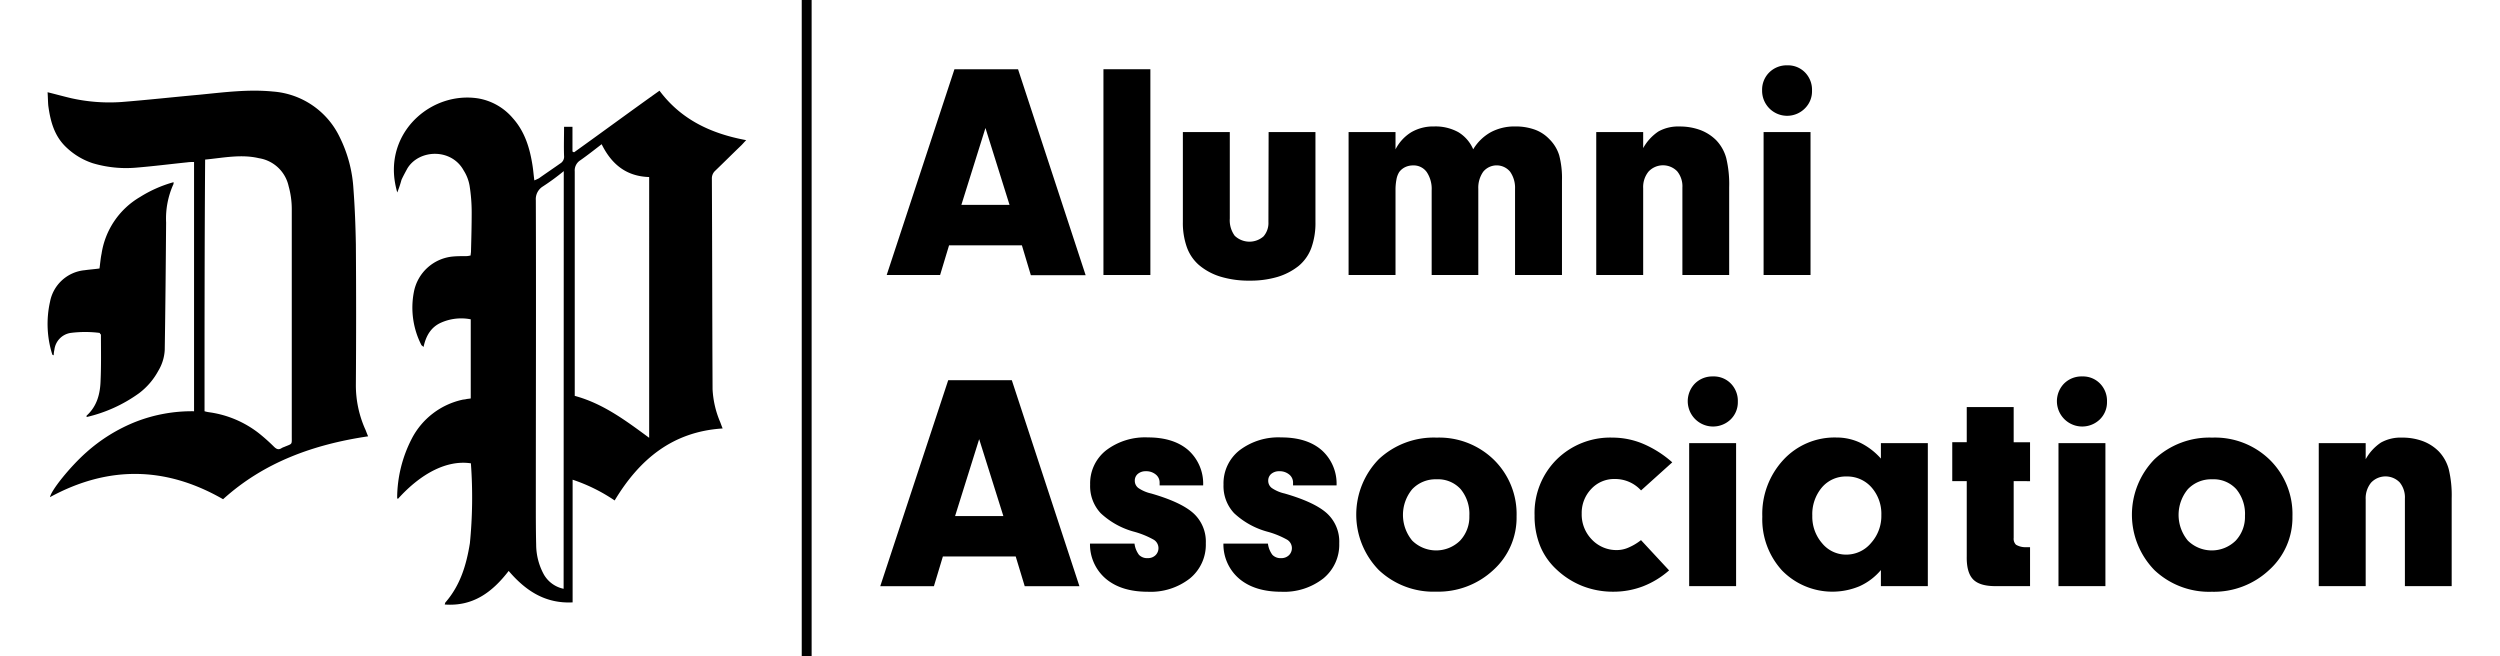 <svg xmlns="http://www.w3.org/2000/svg" viewBox="0 0 505.53 132.7"><title>logo-lockups</title><path d="M95.22,93.69c-4.74-.71-10,1.91-14.77,7.21a.54.54,0,0,1-.14-.28,26.34,26.34,0,0,1,3-12,15.22,15.22,0,0,1,10.11-7.77c.28-.07.57-.07.85-.14s.57-.07.92-.14v-16a10,10,0,0,0-6.08.71c-2,.92-3,2.69-3.46,4.88a5.21,5.21,0,0,0-.42-.35A16.63,16.63,0,0,1,83.7,59a8.86,8.86,0,0,1,8-7.14c.85-.07,1.77-.07,2.62-.07a3.55,3.55,0,0,0,.85-.14c0-.28.07-.57.07-.78.07-2.62.14-5.23.14-7.92a34.39,34.39,0,0,0-.42-5.37,8.38,8.38,0,0,0-1.2-3.11c-2.47-4.52-9-4.31-11.38-.42-.42.78-.85,1.55-1.2,2.33a21.46,21.46,0,0,1-.85,2.54,19.09,19.09,0,0,1-.57-2.76C78.54,26,87.65,18.48,96.7,19.9a11.78,11.78,0,0,1,7,4c2.47,2.76,3.46,6.15,4,9.68.14.92.21,1.84.35,2.9.35-.14.64-.28.92-.42,1.41-1,2.9-2,4.31-3a1.58,1.58,0,0,0,.78-1.55c-.07-1.91,0-3.82,0-5.87h1.7v5c.14.07.21.14.35.14,5.73-4.1,11.38-8.27,17.25-12.44,4.38,5.87,10.46,8.69,17.53,10-.42.42-.71.78-1,1.06-1.77,1.7-3.53,3.46-5.3,5.16a2.08,2.08,0,0,0-.64,1.55c.07,14.21.07,28.41.14,42.62a19.42,19.42,0,0,0,1.55,6.64c.14.35.28.78.49,1.27-10.11.64-16.82,6.22-21.84,14.56A34.5,34.5,0,0,0,115.79,97v24.81c-5.58.28-9.54-2.4-12.93-6.36-3.32,4.31-7.21,7.21-12.93,6.79.07-.21.07-.35.14-.42,3-3.46,4.24-7.56,4.95-12A94.21,94.21,0,0,0,95.22,93.69Zm21-13.64c5.73,1.55,10.32,5,15.05,8.48V35.8c-4.66-.14-7.63-2.62-9.61-6.64-1.55,1.2-2.9,2.26-4.31,3.25a2.43,2.43,0,0,0-1.13,2.26V80ZM114,34.6a45.72,45.72,0,0,1-4.24,3.11,3,3,0,0,0-1.41,2.76c.07,20.36,0,40.78,0,61.14,0,2.83,0,5.65.07,8.55a12.67,12.67,0,0,0,1.55,6,6,6,0,0,0,4,2.9Z"/><path d="M39.24,83.16V32.76a9,9,0,0,0-1.41.07c-3.39.35-6.79.78-10.18,1.06A23.66,23.66,0,0,1,18.74,33a14.11,14.11,0,0,1-5.23-3.11c-2.54-2.33-3.32-5.37-3.75-8.55-.07-.85-.07-1.7-.14-2.69,1.7.42,3.25.85,4.74,1.2a35.39,35.39,0,0,0,10.18.78c5.3-.42,10.53-1,15.83-1.48,4.95-.49,9.9-1.13,14.84-.64a16.29,16.29,0,0,1,13.5,9.26A27,27,0,0,1,71.47,38.2c.28,3.68.42,7.42.49,11.17.07,9.54.07,19.08,0,28.55a21.89,21.89,0,0,0,1.84,8.76c.21.42.35.92.64,1.55-11,1.63-21.06,5.23-29.33,12.72-11.66-6.71-23.32-6.79-35-.42.21-1.34,4-6.08,7.28-9a33.62,33.62,0,0,1,10.18-6.29A31.28,31.28,0,0,1,39.24,83.16Zm2.12,0a6.27,6.27,0,0,0,1,.21,21,21,0,0,1,9.9,4.17,37.73,37.73,0,0,1,3.11,2.76c.57.57,1,.71,1.63.28a3.45,3.45,0,0,1,.49-.21C59.17,89.66,59,90,59,88.17,59,72.91,59,57.64,59,42.3a17.27,17.27,0,0,0-.64-4.66,7.3,7.3,0,0,0-6-5.65c-3.6-.85-7.21-.07-10.88.28C41.36,49.3,41.36,66.19,41.36,83.16Z"/><path d="M20.16,67.32a23.28,23.28,0,0,0-5.87,0A3.9,3.9,0,0,0,11,70.72a5.49,5.49,0,0,0-.14,1.13c-.14-.07-.21-.07-.28-.14A20.55,20.55,0,0,1,10.12,61a7.88,7.88,0,0,1,7-6.36c1-.14,2-.21,3-.35.14-1,.21-2,.42-3a16.07,16.07,0,0,1,7.77-11.45,25.55,25.55,0,0,1,6.79-3c0,.21,0,.42-.07.49A16.87,16.87,0,0,0,33.59,45c-.07,8.62-.14,17.18-.28,25.8A9.08,9.08,0,0,1,32,75a14,14,0,0,1-3.89,4.52,29.43,29.43,0,0,1-10.6,4.81v-.28c2.12-1.91,2.76-4.45,2.83-7.14.14-3.11.07-6.15.07-9.26A.76.76,0,0,1,20.16,67.32Z"/><path d="M206.64,49.61H191.91l-1.81,6h-10.8L193,14h12.86l13.67,41.65H208.45Zm-2.5-8.18-4.87-15.55-4.87,15.55Z"/><path d="M232.62,55.61h-9.49V14h9.49Z"/><path d="M256.53,26.7H266V44.87a14.84,14.84,0,0,1-.84,5.28,8.58,8.58,0,0,1-2.59,3.65A12.79,12.79,0,0,1,258.31,56a19.24,19.24,0,0,1-5.59.75,19.68,19.68,0,0,1-5.93-.81,12.27,12.27,0,0,1-4.37-2.37A8.63,8.63,0,0,1,240,50a14.68,14.68,0,0,1-.81-5.12V26.7h9.49V44.18a5.3,5.3,0,0,0,1,3.5,4.32,4.32,0,0,0,5.81.13,4.11,4.11,0,0,0,1-2.93Z"/><path d="M272.7,26.7h9.49v3.5a8.75,8.75,0,0,1,3.18-3.46A8.85,8.85,0,0,1,290,25.57a9.55,9.55,0,0,1,4.9,1.16,7.53,7.53,0,0,1,3,3.46,9.61,9.61,0,0,1,3.56-3.46,10.17,10.17,0,0,1,4.93-1.16,11.4,11.4,0,0,1,3.9.62,7.66,7.66,0,0,1,3,1.94,7.82,7.82,0,0,1,2,3.28,18.16,18.16,0,0,1,.56,5.09V55.61h-9.49V38.18a5.62,5.62,0,0,0-1-3.46,3.52,3.52,0,0,0-5.43,0,5.61,5.61,0,0,0-1,3.46V55.61H289.5V38.5a6.12,6.12,0,0,0-1-3.71,3.24,3.24,0,0,0-2.75-1.34,3.64,3.64,0,0,0-1.59.34,3.2,3.2,0,0,0-1.22,1,4.17,4.17,0,0,0-.56,1.5,11.25,11.25,0,0,0-.19,2.19V55.61H272.7Z"/><path d="M322.78,26.7h9.49v3.25a9.65,9.65,0,0,1,3.09-3.37,8.19,8.19,0,0,1,4.28-1,11.91,11.91,0,0,1,4.12.69,9.05,9.05,0,0,1,3.31,2.12,8.42,8.42,0,0,1,2,3.59,22.72,22.72,0,0,1,.59,5.9V55.61H340.2V37.94a4.79,4.79,0,0,0-1.06-3.31,4,4,0,0,0-5.78.06,4.94,4.94,0,0,0-1.09,3.37V55.61h-9.49Z"/><path d="M361.43,13.21A4.81,4.81,0,0,1,365,14.65a5,5,0,0,1,1.41,3.68A4.83,4.83,0,0,1,365,21.89a5.06,5.06,0,0,1-8.68-3.62,4.91,4.91,0,0,1,1.44-3.62A5,5,0,0,1,361.43,13.21Zm4.68,13.49V55.61h-9.49V26.7Z"/><path d="M205.39,112.53H190.66l-1.81,6H178l13.74-41.65h12.86l13.67,41.65H207.21Zm-2.5-8.18L198,88.8l-4.87,15.55Z"/><path d="M243.29,98.16h-8.8V97.6a2.07,2.07,0,0,0-.78-1.65,3,3,0,0,0-2-.66,2.42,2.42,0,0,0-1.62.53,1.75,1.75,0,0,0-.62,1.41,1.8,1.8,0,0,0,.75,1.47,7.5,7.5,0,0,0,2.56,1.09q6.06,1.75,8.55,4a7.75,7.75,0,0,1,2.5,6.06,8.81,8.81,0,0,1-3.22,7.12,12.87,12.87,0,0,1-8.52,2.69q-5.31,0-8.43-2.59a9.13,9.13,0,0,1-3.25-7.15h9a4.8,4.8,0,0,0,.91,2.28,2.28,2.28,0,0,0,1.78.66,2.17,2.17,0,0,0,1.56-.59,2,2,0,0,0-.34-3.12,17.53,17.53,0,0,0-3.84-1.59,16,16,0,0,1-6.9-3.78A8,8,0,0,1,220.44,98a8.5,8.5,0,0,1,3.22-6.93,13,13,0,0,1,8.46-2.62q5.18,0,8.15,2.56A9.08,9.08,0,0,1,243.29,98.16Z"/><path d="M270.27,98.16h-8.8V97.6a2.07,2.07,0,0,0-.78-1.65,3,3,0,0,0-2-.66,2.42,2.42,0,0,0-1.62.53,1.75,1.75,0,0,0-.62,1.41,1.8,1.8,0,0,0,.75,1.47,7.5,7.5,0,0,0,2.56,1.09q6.06,1.75,8.55,4a7.75,7.75,0,0,1,2.5,6.06,8.81,8.81,0,0,1-3.22,7.12,12.87,12.87,0,0,1-8.52,2.69q-5.31,0-8.43-2.59a9.13,9.13,0,0,1-3.25-7.15h9a4.8,4.8,0,0,0,.91,2.28,2.28,2.28,0,0,0,1.78.66,2.17,2.17,0,0,0,1.56-.59,2,2,0,0,0-.34-3.12,17.53,17.53,0,0,0-3.84-1.59,16,16,0,0,1-6.9-3.78A8,8,0,0,1,247.41,98a8.5,8.5,0,0,1,3.22-6.93,13,13,0,0,1,8.46-2.62q5.18,0,8.15,2.56A9.08,9.08,0,0,1,270.27,98.16Z"/><path d="M290.5,88.49A15.85,15.85,0,0,1,302.11,93a15.37,15.37,0,0,1,4.56,11.43A14.24,14.24,0,0,1,302,115.24a16.34,16.34,0,0,1-11.58,4.4,16.09,16.09,0,0,1-11.61-4.37,16.06,16.06,0,0,1,0-22.42A16.26,16.26,0,0,1,290.5,88.49Zm0,8.43a6.5,6.5,0,0,0-4.93,2,8.15,8.15,0,0,0,0,10.4,6.9,6.9,0,0,0,9.68,0,7,7,0,0,0,1.87-5,7.85,7.85,0,0,0-1.75-5.4A6.18,6.18,0,0,0,290.5,96.92Z"/><path d="M331.83,109.22l5.68,6.12a17.61,17.61,0,0,1-5.28,3.22,16.66,16.66,0,0,1-6,1.09,16.83,16.83,0,0,1-6.27-1.16,16.47,16.47,0,0,1-5.28-3.4,13.32,13.32,0,0,1-3.28-4.78,16.18,16.18,0,0,1-1.09-6.09,15.25,15.25,0,0,1,4.46-11.3,15.41,15.41,0,0,1,11.33-4.43,16,16,0,0,1,6.15,1.25,21.6,21.6,0,0,1,5.9,3.75l-6.31,5.68a7.08,7.08,0,0,0-5.31-2.31,6.31,6.31,0,0,0-4.75,2,7,7,0,0,0-1.94,5,7.24,7.24,0,0,0,2.06,5.25,6.84,6.84,0,0,0,5.12,2.12,5.84,5.84,0,0,0,2.34-.53A11,11,0,0,0,331.83,109.22Z"/><path d="M346.38,76.12A4.81,4.81,0,0,1,350,77.56a5,5,0,0,1,1.41,3.68,4.83,4.83,0,0,1-1.44,3.56,5.12,5.12,0,0,1-7.24-7.24A5,5,0,0,1,346.38,76.12Zm4.68,13.49v28.91h-9.49V89.61Z"/><path d="M380.34,92.73V89.61h9.49v28.91h-9.49v-3.25a12.17,12.17,0,0,1-4.34,3.28,14.23,14.23,0,0,1-15.64-3.18,15.33,15.33,0,0,1-4-10.9A16.09,16.09,0,0,1,360.61,93a14.09,14.09,0,0,1,10.74-4.53,11.13,11.13,0,0,1,4.81,1.06A13.52,13.52,0,0,1,380.34,92.73Zm-6.93,3.62a6.33,6.33,0,0,0-5,2.22,8.37,8.37,0,0,0-1.94,5.71,8.17,8.17,0,0,0,2,5.59,6.24,6.24,0,0,0,4.87,2.28,6.51,6.51,0,0,0,5-2.34,8.18,8.18,0,0,0,2.09-5.65,8.08,8.08,0,0,0-2-5.62A6.53,6.53,0,0,0,373.41,96.35Z"/><path d="M407.19,97.29v11.49a1.68,1.68,0,0,0,.47,1.37,3.7,3.7,0,0,0,1.84.5h1v7.87h-7.3q-3.06-.06-4.31-1.47t-1.19-4.53V97.29h-2.93V89.42h2.93V82.31h9.49v7.12h3.31v7.87Z"/><path d="M421.06,76.12a4.81,4.81,0,0,1,3.59,1.44,5,5,0,0,1,1.41,3.68,4.83,4.83,0,0,1-1.44,3.56,5.12,5.12,0,0,1-7.24-7.24A5,5,0,0,1,421.06,76.12Zm4.68,13.49v28.91h-9.49V89.61Z"/><path d="M447.34,88.49A15.85,15.85,0,0,1,459,93a15.37,15.37,0,0,1,4.56,11.43,14.24,14.24,0,0,1-4.71,10.83,16.34,16.34,0,0,1-11.58,4.4,16.09,16.09,0,0,1-11.61-4.37,16.06,16.06,0,0,1,0-22.42A16.26,16.26,0,0,1,447.34,88.49Zm0,8.43a6.5,6.5,0,0,0-4.93,2,8.15,8.15,0,0,0,0,10.4,6.9,6.9,0,0,0,9.68,0,7,7,0,0,0,1.87-5,7.85,7.85,0,0,0-1.75-5.4A6.18,6.18,0,0,0,447.34,96.92Z"/><path d="M468.88,89.61h9.49v3.25a9.65,9.65,0,0,1,3.09-3.37,8.18,8.18,0,0,1,4.28-1,11.89,11.89,0,0,1,4.12.69,9,9,0,0,1,3.31,2.12,8.43,8.43,0,0,1,2,3.59,22.73,22.73,0,0,1,.59,5.9v17.73H486.3V100.85a4.79,4.79,0,0,0-1.06-3.31,4,4,0,0,0-5.78.06,5,5,0,0,0-1.09,3.37v17.55h-9.49Z"/><line x1="163.12" y1="132.7" x2="163.12" style="fill:none;stroke:#000;stroke-miterlimit:10;stroke-width:2px"/></svg>
